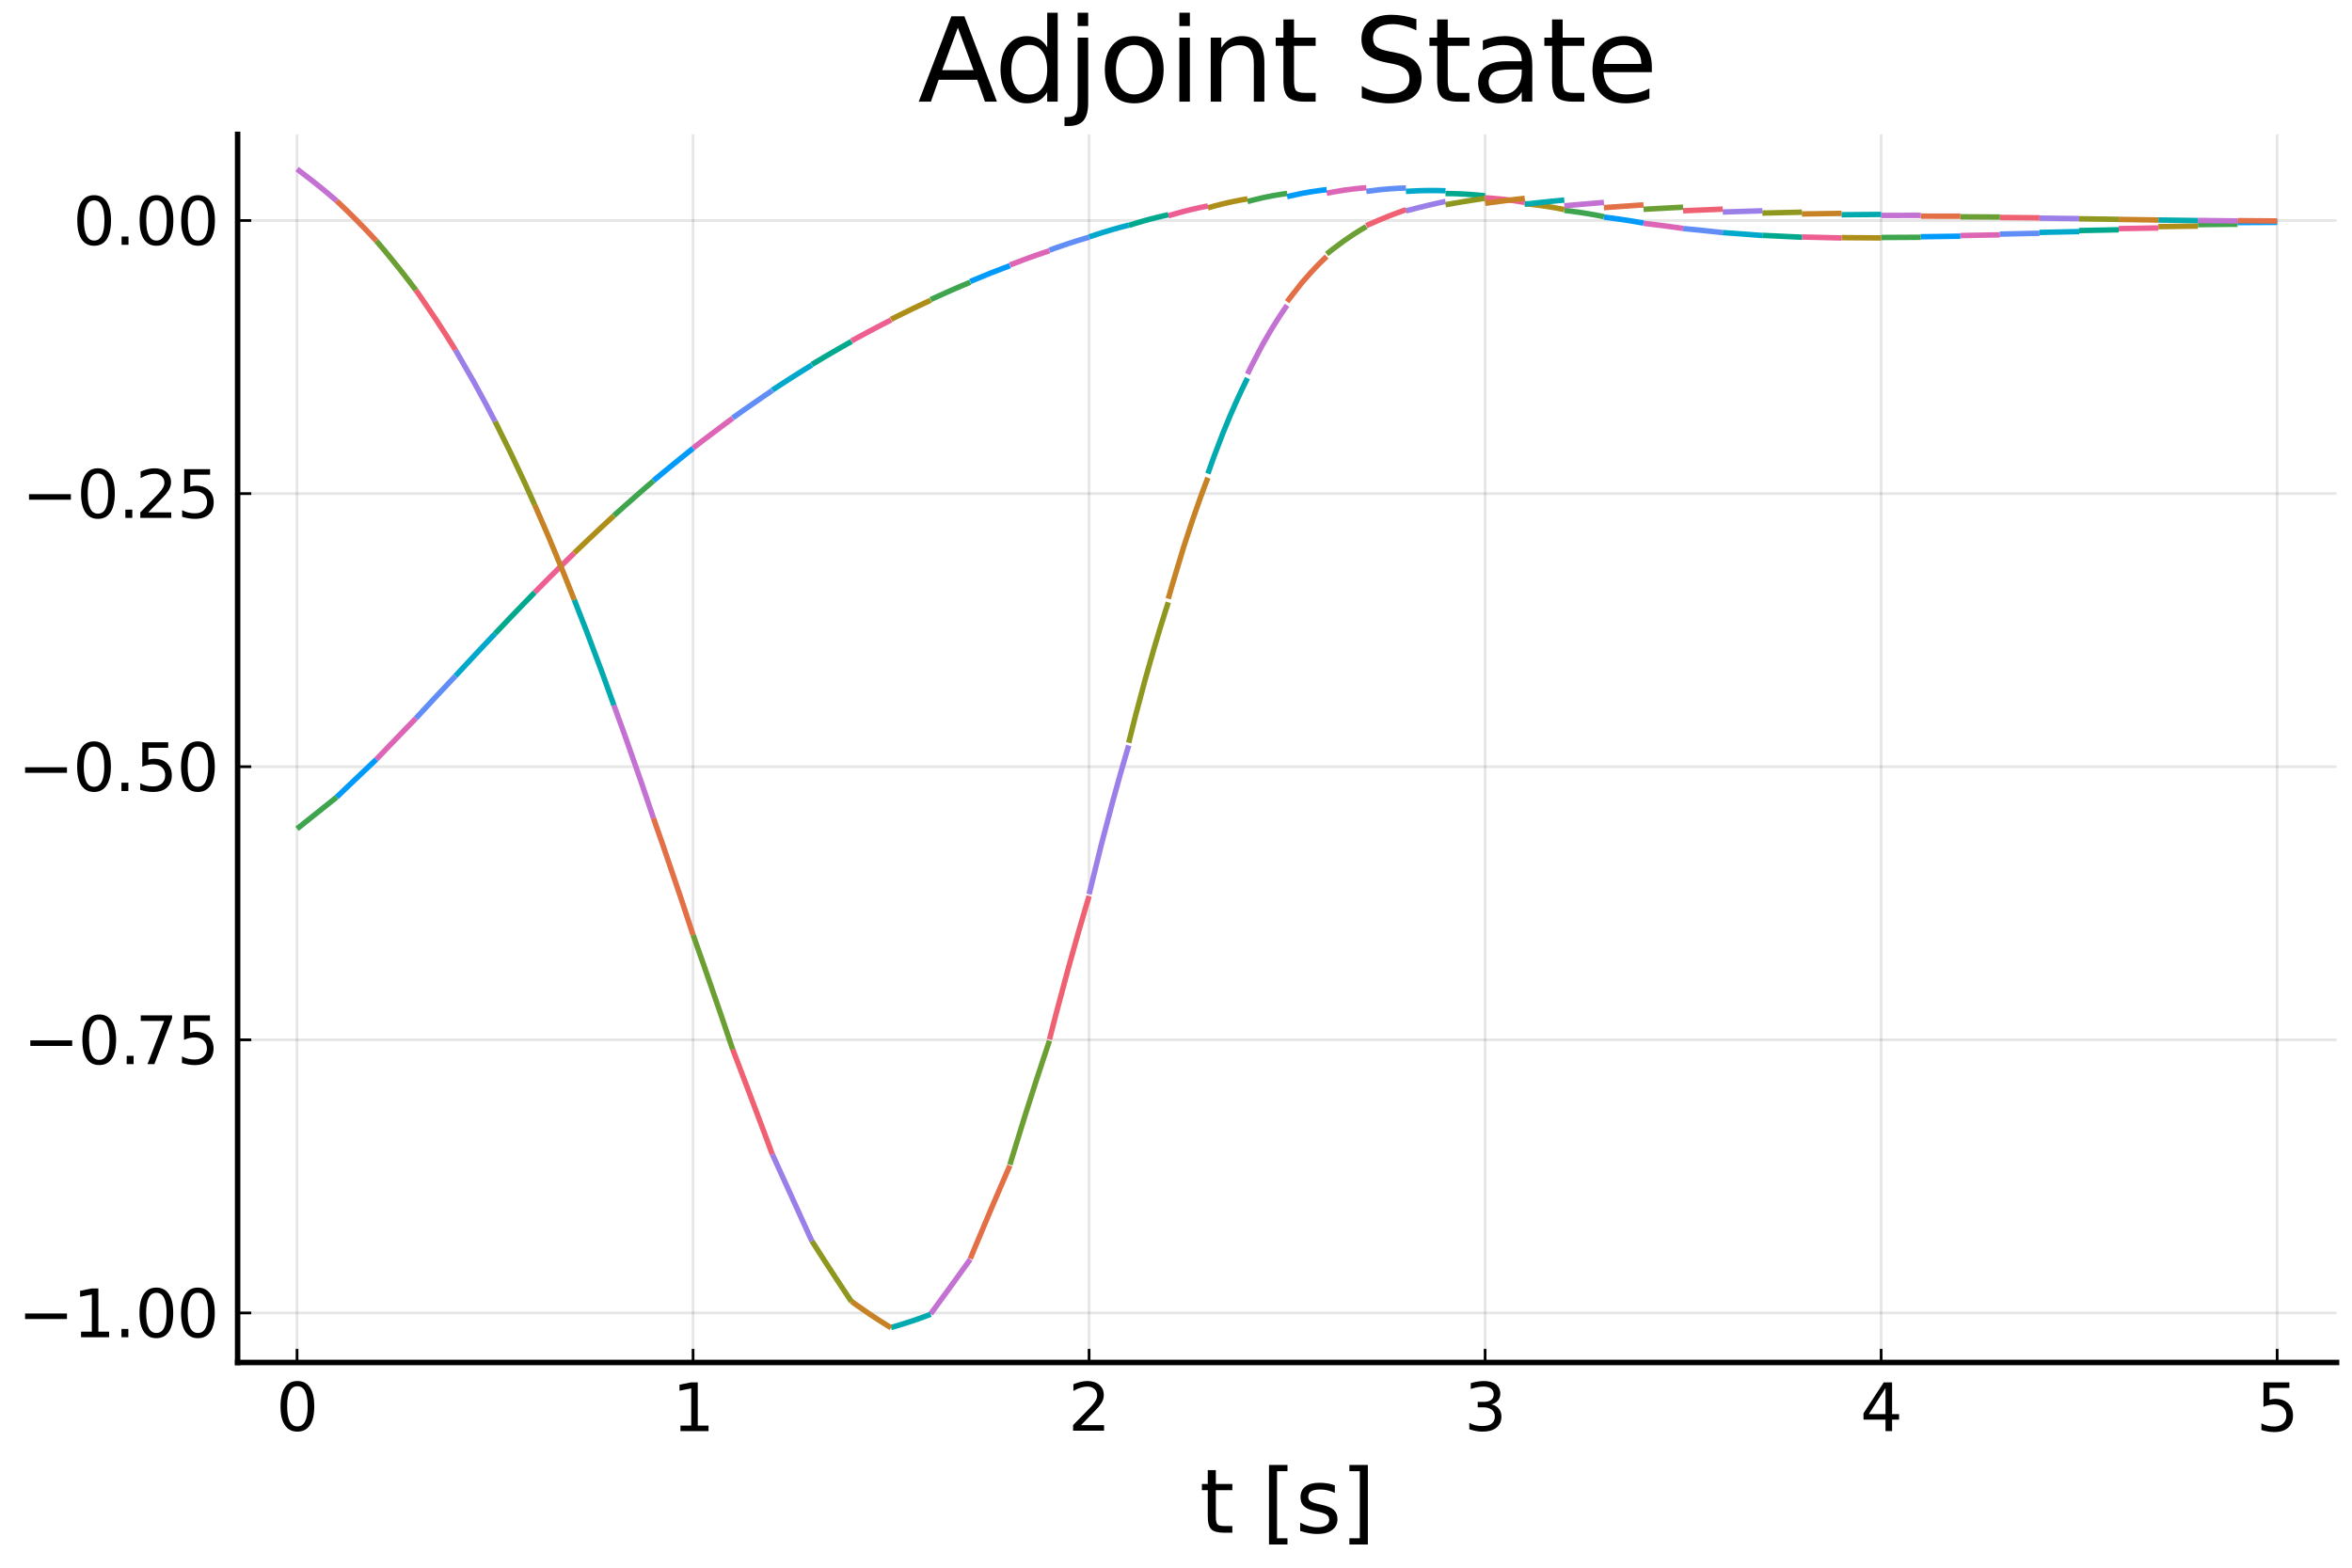 <?xml version="1.0" encoding="utf-8" standalone="no"?>
<!DOCTYPE svg PUBLIC "-//W3C//DTD SVG 1.1//EN"
  "http://www.w3.org/Graphics/SVG/1.1/DTD/svg11.dtd">
<svg xmlns:xlink="http://www.w3.org/1999/xlink" width="432pt" height="288pt" viewBox="0 0 432 288" xmlns="http://www.w3.org/2000/svg" version="1.1">
 <defs>
  <style type="text/css">*{stroke-linejoin: round; stroke-linecap: butt}</style>
 </defs>
 <g id="figure_1">
  <g id="patch_1">
   <path d="M 0 288 
L 432 288 
L 432 0 
L 0 0 
z
" style="fill: #ffffff"/>
  </g>
  <g id="axes_1">
   <g id="patch_2">
    <path d="M 43.647 250.305 
L 429.165 250.305 
L 429.165 24.675 
L 43.647 24.675 
z
" style="fill: #ffffff"/>
   </g>
   <g id="matplotlib.axis_1">
    <g id="xtick_1">
     <g id="line2d_1">
      <path d="M 54.558 250.305 
L 54.558 24.675 
" clip-path="url(#p7c7c1f93aa)" style="fill: none; stroke: #000000; stroke-opacity: 0.1; stroke-width: 0.5; stroke-linecap: square"/>
     </g>
     <g id="line2d_2">
      <defs>
       <path id="m35b6d1b919" d="M 0 0 
L 0 -2.5 
" style="stroke: #000000; stroke-width: 0.5"/>
      </defs>
      <g>
       <use xlink:href="#m35b6d1b919" x="54.558" y="250.305" style="stroke: #000000; stroke-width: 0.5"/>
      </g>
     </g>
     <g id="text_1">
      <!-- $0$ -->
      <g transform="translate(50.718 262.923)scale(0.12 -0.12)">
       <defs>
        <path id="DejaVuSans-30" d="M 2034 4250 
Q 1547 4250 1301 3770 
Q 1056 3291 1056 2328 
Q 1056 1369 1301 889 
Q 1547 409 2034 409 
Q 2525 409 2770 889 
Q 3016 1369 3016 2328 
Q 3016 3291 2770 3770 
Q 2525 4250 2034 4250 
z
M 2034 4750 
Q 2819 4750 3233 4129 
Q 3647 3509 3647 2328 
Q 3647 1150 3233 529 
Q 2819 -91 2034 -91 
Q 1250 -91 836 529 
Q 422 1150 422 2328 
Q 422 3509 836 4129 
Q 1250 4750 2034 4750 
z
" transform="scale(0.016)"/>
       </defs>
       <use xlink:href="#DejaVuSans-30" transform="translate(0 0.781)"/>
      </g>
     </g>
    </g>
    <g id="xtick_2">
     <g id="line2d_3">
      <path d="M 127.297 250.305 
L 127.297 24.675 
" clip-path="url(#p7c7c1f93aa)" style="fill: none; stroke: #000000; stroke-opacity: 0.1; stroke-width: 0.5; stroke-linecap: square"/>
     </g>
     <g id="line2d_4">
      <g>
       <use xlink:href="#m35b6d1b919" x="127.297" y="250.305" style="stroke: #000000; stroke-width: 0.5"/>
      </g>
     </g>
     <g id="text_2">
      <!-- $1$ -->
      <g transform="translate(123.457 262.923)scale(0.12 -0.12)">
       <defs>
        <path id="DejaVuSans-31" d="M 794 531 
L 1825 531 
L 1825 4091 
L 703 3866 
L 703 4441 
L 1819 4666 
L 2450 4666 
L 2450 531 
L 3481 531 
L 3481 0 
L 794 0 
L 794 531 
z
" transform="scale(0.016)"/>
       </defs>
       <use xlink:href="#DejaVuSans-31" transform="translate(0 0.094)"/>
      </g>
     </g>
    </g>
    <g id="xtick_3">
     <g id="line2d_5">
      <path d="M 200.036 250.305 
L 200.036 24.675 
" clip-path="url(#p7c7c1f93aa)" style="fill: none; stroke: #000000; stroke-opacity: 0.1; stroke-width: 0.5; stroke-linecap: square"/>
     </g>
     <g id="line2d_6">
      <g>
       <use xlink:href="#m35b6d1b919" x="200.036" y="250.305" style="stroke: #000000; stroke-width: 0.5"/>
      </g>
     </g>
     <g id="text_3">
      <!-- $2$ -->
      <g transform="translate(196.196 262.923)scale(0.12 -0.12)">
       <defs>
        <path id="DejaVuSans-32" d="M 1228 531 
L 3431 531 
L 3431 0 
L 469 0 
L 469 531 
Q 828 903 1448 1529 
Q 2069 2156 2228 2338 
Q 2531 2678 2651 2914 
Q 2772 3150 2772 3378 
Q 2772 3750 2511 3984 
Q 2250 4219 1831 4219 
Q 1534 4219 1204 4116 
Q 875 4013 500 3803 
L 500 4441 
Q 881 4594 1212 4672 
Q 1544 4750 1819 4750 
Q 2544 4750 2975 4387 
Q 3406 4025 3406 3419 
Q 3406 3131 3298 2873 
Q 3191 2616 2906 2266 
Q 2828 2175 2409 1742 
Q 1991 1309 1228 531 
z
" transform="scale(0.016)"/>
       </defs>
       <use xlink:href="#DejaVuSans-32" transform="translate(0 0.781)"/>
      </g>
     </g>
    </g>
    <g id="xtick_4">
     <g id="line2d_7">
      <path d="M 272.776 250.305 
L 272.776 24.675 
" clip-path="url(#p7c7c1f93aa)" style="fill: none; stroke: #000000; stroke-opacity: 0.1; stroke-width: 0.5; stroke-linecap: square"/>
     </g>
     <g id="line2d_8">
      <g>
       <use xlink:href="#m35b6d1b919" x="272.776" y="250.305" style="stroke: #000000; stroke-width: 0.5"/>
      </g>
     </g>
     <g id="text_4">
      <!-- $3$ -->
      <g transform="translate(268.936 262.923)scale(0.12 -0.12)">
       <defs>
        <path id="DejaVuSans-33" d="M 2597 2516 
Q 3050 2419 3304 2112 
Q 3559 1806 3559 1356 
Q 3559 666 3084 287 
Q 2609 -91 1734 -91 
Q 1441 -91 1130 -33 
Q 819 25 488 141 
L 488 750 
Q 750 597 1062 519 
Q 1375 441 1716 441 
Q 2309 441 2620 675 
Q 2931 909 2931 1356 
Q 2931 1769 2642 2001 
Q 2353 2234 1838 2234 
L 1294 2234 
L 1294 2753 
L 1863 2753 
Q 2328 2753 2575 2939 
Q 2822 3125 2822 3475 
Q 2822 3834 2567 4026 
Q 2313 4219 1838 4219 
Q 1578 4219 1281 4162 
Q 984 4106 628 3988 
L 628 4550 
Q 988 4650 1302 4700 
Q 1616 4750 1894 4750 
Q 2613 4750 3031 4423 
Q 3450 4097 3450 3541 
Q 3450 3153 3228 2886 
Q 3006 2619 2597 2516 
z
" transform="scale(0.016)"/>
       </defs>
       <use xlink:href="#DejaVuSans-33" transform="translate(0 0.781)"/>
      </g>
     </g>
    </g>
    <g id="xtick_5">
     <g id="line2d_9">
      <path d="M 345.515 250.305 
L 345.515 24.675 
" clip-path="url(#p7c7c1f93aa)" style="fill: none; stroke: #000000; stroke-opacity: 0.1; stroke-width: 0.5; stroke-linecap: square"/>
     </g>
     <g id="line2d_10">
      <g>
       <use xlink:href="#m35b6d1b919" x="345.515" y="250.305" style="stroke: #000000; stroke-width: 0.5"/>
      </g>
     </g>
     <g id="text_5">
      <!-- $4$ -->
      <g transform="translate(341.675 262.923)scale(0.12 -0.12)">
       <defs>
        <path id="DejaVuSans-34" d="M 2419 4116 
L 825 1625 
L 2419 1625 
L 2419 4116 
z
M 2253 4666 
L 3047 4666 
L 3047 1625 
L 3713 1625 
L 3713 1100 
L 3047 1100 
L 3047 0 
L 2419 0 
L 2419 1100 
L 313 1100 
L 313 1709 
L 2253 4666 
z
" transform="scale(0.016)"/>
       </defs>
       <use xlink:href="#DejaVuSans-34" transform="translate(0 0.094)"/>
      </g>
     </g>
    </g>
    <g id="xtick_6">
     <g id="line2d_11">
      <path d="M 418.254 250.305 
L 418.254 24.675 
" clip-path="url(#p7c7c1f93aa)" style="fill: none; stroke: #000000; stroke-opacity: 0.1; stroke-width: 0.5; stroke-linecap: square"/>
     </g>
     <g id="line2d_12">
      <g>
       <use xlink:href="#m35b6d1b919" x="418.254" y="250.305" style="stroke: #000000; stroke-width: 0.5"/>
      </g>
     </g>
     <g id="text_6">
      <!-- $5$ -->
      <g transform="translate(414.414 262.923)scale(0.12 -0.12)">
       <defs>
        <path id="DejaVuSans-35" d="M 691 4666 
L 3169 4666 
L 3169 4134 
L 1269 4134 
L 1269 2991 
Q 1406 3038 1543 3061 
Q 1681 3084 1819 3084 
Q 2600 3084 3056 2656 
Q 3513 2228 3513 1497 
Q 3513 744 3044 326 
Q 2575 -91 1722 -91 
Q 1428 -91 1123 -41 
Q 819 9 494 109 
L 494 744 
Q 775 591 1075 516 
Q 1375 441 1709 441 
Q 2250 441 2565 725 
Q 2881 1009 2881 1497 
Q 2881 1984 2565 2268 
Q 2250 2553 1709 2553 
Q 1456 2553 1204 2497 
Q 953 2441 691 2322 
L 691 4666 
z
" transform="scale(0.016)"/>
       </defs>
       <use xlink:href="#DejaVuSans-35" transform="translate(0 0.094)"/>
      </g>
     </g>
    </g>
    <g id="text_7">
     <!-- t [s] -->
     <g transform="translate(220.317 281.577)scale(0.16 -0.16)">
      <defs>
       <path id="DejaVuSans-74" d="M 1172 4494 
L 1172 3500 
L 2356 3500 
L 2356 3053 
L 1172 3053 
L 1172 1153 
Q 1172 725 1289 603 
Q 1406 481 1766 481 
L 2356 481 
L 2356 0 
L 1766 0 
Q 1100 0 847 248 
Q 594 497 594 1153 
L 594 3053 
L 172 3053 
L 172 3500 
L 594 3500 
L 594 4494 
L 1172 4494 
z
" transform="scale(0.016)"/>
       <path id="DejaVuSans-20" transform="scale(0.016)"/>
       <path id="DejaVuSans-5b" d="M 550 4863 
L 1875 4863 
L 1875 4416 
L 1125 4416 
L 1125 -397 
L 1875 -397 
L 1875 -844 
L 550 -844 
L 550 4863 
z
" transform="scale(0.016)"/>
       <path id="DejaVuSans-73" d="M 2834 3397 
L 2834 2853 
Q 2591 2978 2328 3040 
Q 2066 3103 1784 3103 
Q 1356 3103 1142 2972 
Q 928 2841 928 2578 
Q 928 2378 1081 2264 
Q 1234 2150 1697 2047 
L 1894 2003 
Q 2506 1872 2764 1633 
Q 3022 1394 3022 966 
Q 3022 478 2636 193 
Q 2250 -91 1575 -91 
Q 1294 -91 989 -36 
Q 684 19 347 128 
L 347 722 
Q 666 556 975 473 
Q 1284 391 1588 391 
Q 1994 391 2212 530 
Q 2431 669 2431 922 
Q 2431 1156 2273 1281 
Q 2116 1406 1581 1522 
L 1381 1569 
Q 847 1681 609 1914 
Q 372 2147 372 2553 
Q 372 3047 722 3315 
Q 1072 3584 1716 3584 
Q 2034 3584 2315 3537 
Q 2597 3491 2834 3397 
z
" transform="scale(0.016)"/>
       <path id="DejaVuSans-5d" d="M 1947 4863 
L 1947 -844 
L 622 -844 
L 622 -397 
L 1369 -397 
L 1369 4416 
L 622 4416 
L 622 4863 
L 1947 4863 
z
" transform="scale(0.016)"/>
      </defs>
      <use xlink:href="#DejaVuSans-74"/>
      <use xlink:href="#DejaVuSans-20" x="39.209"/>
      <use xlink:href="#DejaVuSans-5b" x="70.996"/>
      <use xlink:href="#DejaVuSans-73" x="110.01"/>
      <use xlink:href="#DejaVuSans-5d" x="162.109"/>
     </g>
    </g>
   </g>
   <g id="matplotlib.axis_2">
    <g id="ytick_1">
     <g id="line2d_13">
      <path d="M 43.647 241.197 
L 429.165 241.197 
" clip-path="url(#p7c7c1f93aa)" style="fill: none; stroke: #000000; stroke-opacity: 0.1; stroke-width: 0.5; stroke-linecap: square"/>
     </g>
     <g id="line2d_14">
      <defs>
       <path id="ma102ed02de" d="M 0 0 
L 2.5 0 
" style="stroke: #000000; stroke-width: 0.5"/>
      </defs>
      <g>
       <use xlink:href="#ma102ed02de" x="43.647" y="241.197" style="stroke: #000000; stroke-width: 0.5"/>
      </g>
     </g>
     <g id="text_8">
      <!-- $-1.00$ -->
      <g transform="translate(3.307 245.756)scale(0.12 -0.12)">
       <defs>
        <path id="DejaVuSans-2212" d="M 678 2272 
L 4684 2272 
L 4684 1741 
L 678 1741 
L 678 2272 
z
" transform="scale(0.016)"/>
        <path id="DejaVuSans-2e" d="M 684 794 
L 1344 794 
L 1344 0 
L 684 0 
L 684 794 
z
" transform="scale(0.016)"/>
       </defs>
       <use xlink:href="#DejaVuSans-2212" transform="translate(0 0.781)"/>
       <use xlink:href="#DejaVuSans-31" transform="translate(83.789 0.781)"/>
       <use xlink:href="#DejaVuSans-2e" transform="translate(147.412 0.781)"/>
       <use xlink:href="#DejaVuSans-30" transform="translate(179.199 0.781)"/>
       <use xlink:href="#DejaVuSans-30" transform="translate(242.822 0.781)"/>
      </g>
     </g>
    </g>
    <g id="ytick_2">
     <g id="line2d_15">
      <path d="M 43.647 191.025 
L 429.165 191.025 
" clip-path="url(#p7c7c1f93aa)" style="fill: none; stroke: #000000; stroke-opacity: 0.1; stroke-width: 0.5; stroke-linecap: square"/>
     </g>
     <g id="line2d_16">
      <g>
       <use xlink:href="#ma102ed02de" x="43.647" y="191.025" style="stroke: #000000; stroke-width: 0.5"/>
      </g>
     </g>
     <g id="text_9">
      <!-- $-0.75$ -->
      <g transform="translate(4.267 195.584)scale(0.12 -0.12)">
       <defs>
        <path id="DejaVuSans-37" d="M 525 4666 
L 3525 4666 
L 3525 4397 
L 1831 0 
L 1172 0 
L 2766 4134 
L 525 4134 
L 525 4666 
z
" transform="scale(0.016)"/>
       </defs>
       <use xlink:href="#DejaVuSans-2212" transform="translate(0 0.781)"/>
       <use xlink:href="#DejaVuSans-30" transform="translate(83.789 0.781)"/>
       <use xlink:href="#DejaVuSans-2e" transform="translate(147.412 0.781)"/>
       <use xlink:href="#DejaVuSans-37" transform="translate(171.449 0.781)"/>
       <use xlink:href="#DejaVuSans-35" transform="translate(235.072 0.781)"/>
      </g>
     </g>
    </g>
    <g id="ytick_3">
     <g id="line2d_17">
      <path d="M 43.647 140.853 
L 429.165 140.853 
" clip-path="url(#p7c7c1f93aa)" style="fill: none; stroke: #000000; stroke-opacity: 0.1; stroke-width: 0.5; stroke-linecap: square"/>
     </g>
     <g id="line2d_18">
      <g>
       <use xlink:href="#ma102ed02de" x="43.647" y="140.853" style="stroke: #000000; stroke-width: 0.5"/>
      </g>
     </g>
     <g id="text_10">
      <!-- $-0.50$ -->
      <g transform="translate(3.307 145.412)scale(0.12 -0.12)">
       <use xlink:href="#DejaVuSans-2212" transform="translate(0 0.781)"/>
       <use xlink:href="#DejaVuSans-30" transform="translate(83.789 0.781)"/>
       <use xlink:href="#DejaVuSans-2e" transform="translate(147.412 0.781)"/>
       <use xlink:href="#DejaVuSans-35" transform="translate(179.199 0.781)"/>
       <use xlink:href="#DejaVuSans-30" transform="translate(242.822 0.781)"/>
      </g>
     </g>
    </g>
    <g id="ytick_4">
     <g id="line2d_19">
      <path d="M 43.647 90.681 
L 429.165 90.681 
" clip-path="url(#p7c7c1f93aa)" style="fill: none; stroke: #000000; stroke-opacity: 0.1; stroke-width: 0.5; stroke-linecap: square"/>
     </g>
     <g id="line2d_20">
      <g>
       <use xlink:href="#ma102ed02de" x="43.647" y="90.681" style="stroke: #000000; stroke-width: 0.5"/>
      </g>
     </g>
     <g id="text_11">
      <!-- $-0.25$ -->
      <g transform="translate(4.027 95.24)scale(0.12 -0.12)">
       <use xlink:href="#DejaVuSans-2212" transform="translate(0 0.781)"/>
       <use xlink:href="#DejaVuSans-30" transform="translate(83.789 0.781)"/>
       <use xlink:href="#DejaVuSans-2e" transform="translate(147.412 0.781)"/>
       <use xlink:href="#DejaVuSans-32" transform="translate(173.699 0.781)"/>
       <use xlink:href="#DejaVuSans-35" transform="translate(237.322 0.781)"/>
      </g>
     </g>
    </g>
    <g id="ytick_5">
     <g id="line2d_21">
      <path d="M 43.647 40.51 
L 429.165 40.51 
" clip-path="url(#p7c7c1f93aa)" style="fill: none; stroke: #000000; stroke-opacity: 0.1; stroke-width: 0.5; stroke-linecap: square"/>
     </g>
     <g id="line2d_22">
      <g>
       <use xlink:href="#ma102ed02de" x="43.647" y="40.51" style="stroke: #000000; stroke-width: 0.5"/>
      </g>
     </g>
     <g id="text_12">
      <!-- $0.00$ -->
      <g transform="translate(13.387 45.069)scale(0.12 -0.12)">
       <use xlink:href="#DejaVuSans-30" transform="translate(0 0.781)"/>
       <use xlink:href="#DejaVuSans-2e" transform="translate(63.623 0.781)"/>
       <use xlink:href="#DejaVuSans-30" transform="translate(95.41 0.781)"/>
       <use xlink:href="#DejaVuSans-30" transform="translate(159.033 0.781)"/>
      </g>
     </g>
    </g>
   </g>
   <g id="line2d_23">
    <path d="M 418.254 40.849 
L 418.055 40.85 
L 416.066 40.86 
L 412.97 40.875 
L 410.981 40.885 
" clip-path="url(#p7c7c1f93aa)" style="fill: none; stroke: #009afa"/>
   </g>
   <g id="line2d_24">
    <path d="M 418.254 40.593 
L 418.055 40.592 
L 416.066 40.577 
L 412.97 40.554 
L 410.981 40.539 
" clip-path="url(#p7c7c1f93aa)" style="fill: none; stroke: #e36f47"/>
   </g>
   <g id="patch_3">
    <path d="M 43.647 250.305 
L 43.647 24.675 
" style="fill: none; stroke: #000000; stroke-linejoin: miter; stroke-linecap: square"/>
   </g>
   <g id="patch_4">
    <path d="M 43.647 250.305 
L 429.165 250.305 
" style="fill: none; stroke: #000000; stroke-linejoin: miter; stroke-linecap: square"/>
   </g>
   <g id="line2d_25">
    <path d="M 410.981 41.194 
L 410.815 41.195 
L 409.162 41.21 
L 406.599 41.235 
L 403.707 41.263 
" clip-path="url(#p7c7c1f93aa)" style="fill: none; stroke: #3ea44e"/>
   </g>
   <g id="text_13">
    <!-- Adjoint State -->
    <g transform="translate(168.581 18.675)scale(0.21 -0.21)">
     <defs>
      <path id="DejaVuSans-41" d="M 2188 4044 
L 1331 1722 
L 3047 1722 
L 2188 4044 
z
M 1831 4666 
L 2547 4666 
L 4325 0 
L 3669 0 
L 3244 1197 
L 1141 1197 
L 716 0 
L 50 0 
L 1831 4666 
z
" transform="scale(0.016)"/>
      <path id="DejaVuSans-64" d="M 2906 2969 
L 2906 4863 
L 3481 4863 
L 3481 0 
L 2906 0 
L 2906 525 
Q 2725 213 2448 61 
Q 2172 -91 1784 -91 
Q 1150 -91 751 415 
Q 353 922 353 1747 
Q 353 2572 751 3078 
Q 1150 3584 1784 3584 
Q 2172 3584 2448 3432 
Q 2725 3281 2906 2969 
z
M 947 1747 
Q 947 1113 1208 752 
Q 1469 391 1925 391 
Q 2381 391 2643 752 
Q 2906 1113 2906 1747 
Q 2906 2381 2643 2742 
Q 2381 3103 1925 3103 
Q 1469 3103 1208 2742 
Q 947 2381 947 1747 
z
" transform="scale(0.016)"/>
      <path id="DejaVuSans-6a" d="M 603 3500 
L 1178 3500 
L 1178 -63 
Q 1178 -731 923 -1031 
Q 669 -1331 103 -1331 
L -116 -1331 
L -116 -844 
L 38 -844 
Q 366 -844 484 -692 
Q 603 -541 603 -63 
L 603 3500 
z
M 603 4863 
L 1178 4863 
L 1178 4134 
L 603 4134 
L 603 4863 
z
" transform="scale(0.016)"/>
      <path id="DejaVuSans-6f" d="M 1959 3097 
Q 1497 3097 1228 2736 
Q 959 2375 959 1747 
Q 959 1119 1226 758 
Q 1494 397 1959 397 
Q 2419 397 2687 759 
Q 2956 1122 2956 1747 
Q 2956 2369 2687 2733 
Q 2419 3097 1959 3097 
z
M 1959 3584 
Q 2709 3584 3137 3096 
Q 3566 2609 3566 1747 
Q 3566 888 3137 398 
Q 2709 -91 1959 -91 
Q 1206 -91 779 398 
Q 353 888 353 1747 
Q 353 2609 779 3096 
Q 1206 3584 1959 3584 
z
" transform="scale(0.016)"/>
      <path id="DejaVuSans-69" d="M 603 3500 
L 1178 3500 
L 1178 0 
L 603 0 
L 603 3500 
z
M 603 4863 
L 1178 4863 
L 1178 4134 
L 603 4134 
L 603 4863 
z
" transform="scale(0.016)"/>
      <path id="DejaVuSans-6e" d="M 3513 2113 
L 3513 0 
L 2938 0 
L 2938 2094 
Q 2938 2591 2744 2837 
Q 2550 3084 2163 3084 
Q 1697 3084 1428 2787 
Q 1159 2491 1159 1978 
L 1159 0 
L 581 0 
L 581 3500 
L 1159 3500 
L 1159 2956 
Q 1366 3272 1645 3428 
Q 1925 3584 2291 3584 
Q 2894 3584 3203 3211 
Q 3513 2838 3513 2113 
z
" transform="scale(0.016)"/>
      <path id="DejaVuSans-53" d="M 3425 4513 
L 3425 3897 
Q 3066 4069 2747 4153 
Q 2428 4238 2131 4238 
Q 1616 4238 1336 4038 
Q 1056 3838 1056 3469 
Q 1056 3159 1242 3001 
Q 1428 2844 1947 2747 
L 2328 2669 
Q 3034 2534 3370 2195 
Q 3706 1856 3706 1288 
Q 3706 609 3251 259 
Q 2797 -91 1919 -91 
Q 1588 -91 1214 -16 
Q 841 59 441 206 
L 441 856 
Q 825 641 1194 531 
Q 1563 422 1919 422 
Q 2459 422 2753 634 
Q 3047 847 3047 1241 
Q 3047 1584 2836 1778 
Q 2625 1972 2144 2069 
L 1759 2144 
Q 1053 2284 737 2584 
Q 422 2884 422 3419 
Q 422 4038 858 4394 
Q 1294 4750 2059 4750 
Q 2388 4750 2728 4690 
Q 3069 4631 3425 4513 
z
" transform="scale(0.016)"/>
      <path id="DejaVuSans-61" d="M 2194 1759 
Q 1497 1759 1228 1600 
Q 959 1441 959 1056 
Q 959 750 1161 570 
Q 1363 391 1709 391 
Q 2188 391 2477 730 
Q 2766 1069 2766 1631 
L 2766 1759 
L 2194 1759 
z
M 3341 1997 
L 3341 0 
L 2766 0 
L 2766 531 
Q 2569 213 2275 61 
Q 1981 -91 1556 -91 
Q 1019 -91 701 211 
Q 384 513 384 1019 
Q 384 1609 779 1909 
Q 1175 2209 1959 2209 
L 2766 2209 
L 2766 2266 
Q 2766 2663 2505 2880 
Q 2244 3097 1772 3097 
Q 1472 3097 1187 3025 
Q 903 2953 641 2809 
L 641 3341 
Q 956 3463 1253 3523 
Q 1550 3584 1831 3584 
Q 2591 3584 2966 3190 
Q 3341 2797 3341 1997 
z
" transform="scale(0.016)"/>
      <path id="DejaVuSans-65" d="M 3597 1894 
L 3597 1613 
L 953 1613 
Q 991 1019 1311 708 
Q 1631 397 2203 397 
Q 2534 397 2845 478 
Q 3156 559 3463 722 
L 3463 178 
Q 3153 47 2828 -22 
Q 2503 -91 2169 -91 
Q 1331 -91 842 396 
Q 353 884 353 1716 
Q 353 2575 817 3079 
Q 1281 3584 2069 3584 
Q 2775 3584 3186 3129 
Q 3597 2675 3597 1894 
z
M 3022 2063 
Q 3016 2534 2758 2815 
Q 2500 3097 2075 3097 
Q 1594 3097 1305 2825 
Q 1016 2553 972 2059 
L 3022 2063 
z
" transform="scale(0.016)"/>
     </defs>
     <use xlink:href="#DejaVuSans-41"/>
     <use xlink:href="#DejaVuSans-64" x="66.658"/>
     <use xlink:href="#DejaVuSans-6a" x="130.135"/>
     <use xlink:href="#DejaVuSans-6f" x="157.918"/>
     <use xlink:href="#DejaVuSans-69" x="219.1"/>
     <use xlink:href="#DejaVuSans-6e" x="246.883"/>
     <use xlink:href="#DejaVuSans-74" x="310.262"/>
     <use xlink:href="#DejaVuSans-20" x="349.471"/>
     <use xlink:href="#DejaVuSans-53" x="381.258"/>
     <use xlink:href="#DejaVuSans-74" x="444.734"/>
     <use xlink:href="#DejaVuSans-61" x="483.943"/>
     <use xlink:href="#DejaVuSans-74" x="545.223"/>
     <use xlink:href="#DejaVuSans-65" x="584.432"/>
    </g>
   </g>
   <g id="line2d_26">
    <path d="M 410.981 40.589 
L 410.815 40.587 
L 409.162 40.566 
L 406.599 40.535 
L 403.707 40.5 
" clip-path="url(#p7c7c1f93aa)" style="fill: none; stroke: #c371d2"/>
   </g>
   <g id="line2d_27">
    <path d="M 403.707 41.538 
L 403.555 41.54 
L 402.042 41.56 
L 399.873 41.589 
L 396.433 41.637 
" clip-path="url(#p7c7c1f93aa)" style="fill: none; stroke: #ac8e18"/>
   </g>
   <g id="line2d_28">
    <path d="M 403.707 40.525 
L 403.555 40.522 
L 402.042 40.499 
L 399.873 40.467 
L 396.433 40.418 
" clip-path="url(#p7c7c1f93aa)" style="fill: none; stroke: #00aaae"/>
   </g>
   <g id="line2d_29">
    <path d="M 396.433 41.879 
L 396.269 41.882 
L 394.632 41.909 
L 392.276 41.949 
L 389.159 42.004 
" clip-path="url(#p7c7c1f93aa)" style="fill: none; stroke: #ed5e93"/>
   </g>
   <g id="line2d_30">
    <path d="M 396.433 40.422 
L 396.269 40.419 
L 394.632 40.393 
L 392.276 40.357 
L 389.159 40.311 
" clip-path="url(#p7c7c1f93aa)" style="fill: none; stroke: #c68225"/>
   </g>
   <g id="line2d_31">
    <path d="M 389.159 42.215 
L 388.981 42.218 
L 387.205 42.252 
L 384.589 42.304 
L 381.885 42.358 
" clip-path="url(#p7c7c1f93aa)" style="fill: none; stroke: #00a98d"/>
   </g>
   <g id="line2d_32">
    <path d="M 389.159 40.297 
L 388.981 40.294 
L 387.205 40.268 
L 384.589 40.23 
L 381.885 40.192 
" clip-path="url(#p7c7c1f93aa)" style="fill: none; stroke: #8e971e"/>
   </g>
   <g id="line2d_33">
    <path d="M 381.885 42.541 
L 381.691 42.545 
L 379.757 42.585 
L 376.775 42.649 
L 374.611 42.696 
" clip-path="url(#p7c7c1f93aa)" style="fill: none; stroke: #00a9cc"/>
   </g>
   <g id="line2d_34">
    <path d="M 381.885 40.159 
L 381.691 40.157 
L 379.757 40.133 
L 376.775 40.096 
L 374.611 40.07 
" clip-path="url(#p7c7c1f93aa)" style="fill: none; stroke: #9b7fe9"/>
   </g>
   <g id="line2d_35">
    <path d="M 374.611 42.852 
L 374.412 42.856 
L 372.424 42.898 
L 368.796 42.975 
L 367.337 43.007 
" clip-path="url(#p7c7c1f93aa)" style="fill: none; stroke: #618df6"/>
   </g>
   <g id="line2d_36">
    <path d="M 374.611 40.016 
L 374.412 40.014 
L 372.424 39.995 
L 368.796 39.961 
L 367.337 39.948 
" clip-path="url(#p7c7c1f93aa)" style="fill: none; stroke: #f06073"/>
   </g>
   <g id="line2d_37">
    <path d="M 367.337 43.14 
L 367.141 43.144 
L 365.181 43.181 
L 360.063 43.279 
" clip-path="url(#p7c7c1f93aa)" style="fill: none; stroke: #dd65b6"/>
   </g>
   <g id="line2d_38">
    <path d="M 367.337 39.87 
L 367.141 39.868 
L 365.181 39.857 
L 360.063 39.827 
" clip-path="url(#p7c7c1f93aa)" style="fill: none; stroke: #6c9f33"/>
   </g>
   <g id="line2d_39">
    <path d="M 360.063 43.392 
L 359.874 43.394 
L 357.983 43.421 
L 353.781 43.481 
L 352.789 43.495 
" clip-path="url(#p7c7c1f93aa)" style="fill: none; stroke: #009afa"/>
   </g>
   <g id="line2d_40">
    <path d="M 360.063 39.719 
L 359.874 39.718 
L 357.983 39.715 
L 353.781 39.708 
L 352.789 39.706 
" clip-path="url(#p7c7c1f93aa)" style="fill: none; stroke: #e36f47"/>
   </g>
   <g id="line2d_41">
    <path d="M 352.789 43.589 
L 352.608 43.59 
L 350.798 43.6 
L 347.469 43.619 
L 345.515 43.631 
" clip-path="url(#p7c7c1f93aa)" style="fill: none; stroke: #3ea44e"/>
   </g>
   <g id="line2d_42">
    <path d="M 352.789 39.561 
L 352.608 39.561 
L 350.798 39.567 
L 347.469 39.577 
L 345.515 39.582 
" clip-path="url(#p7c7c1f93aa)" style="fill: none; stroke: #c371d2"/>
   </g>
   <g id="line2d_43">
    <path d="M 345.515 43.707 
L 345.342 43.706 
L 343.611 43.693 
L 340.657 43.673 
L 338.241 43.656 
" clip-path="url(#p7c7c1f93aa)" style="fill: none; stroke: #ac8e18"/>
   </g>
   <g id="line2d_44">
    <path d="M 345.515 39.39 
L 345.342 39.391 
L 343.611 39.407 
L 340.657 39.431 
L 338.241 39.45 
" clip-path="url(#p7c7c1f93aa)" style="fill: none; stroke: #00aaae"/>
   </g>
   <g id="line2d_45">
    <path d="M 338.241 43.717 
L 338.076 43.713 
L 336.419 43.671 
L 333.655 43.602 
L 330.967 43.538 
" clip-path="url(#p7c7c1f93aa)" style="fill: none; stroke: #ed5e93"/>
   </g>
   <g id="line2d_46">
    <path d="M 338.241 39.199 
L 338.076 39.202 
L 336.419 39.227 
L 333.655 39.268 
L 330.967 39.306 
" clip-path="url(#p7c7c1f93aa)" style="fill: none; stroke: #c68225"/>
   </g>
   <g id="line2d_47">
    <path d="M 330.967 43.583 
L 330.817 43.575 
L 329.319 43.501 
L 326.714 43.377 
L 323.693 43.239 
" clip-path="url(#p7c7c1f93aa)" style="fill: none; stroke: #00a98d"/>
   </g>
   <g id="line2d_48">
    <path d="M 330.967 38.98 
L 330.817 38.984 
L 329.319 39.018 
L 326.714 39.076 
L 323.693 39.141 
" clip-path="url(#p7c7c1f93aa)" style="fill: none; stroke: #8e971e"/>
   </g>
   <g id="line2d_49">
    <path d="M 323.693 43.267 
L 323.568 43.257 
L 322.319 43.159 
L 320.051 42.986 
L 316.716 42.748 
L 316.419 42.727 
" clip-path="url(#p7c7c1f93aa)" style="fill: none; stroke: #00a9cc"/>
   </g>
   <g id="line2d_50">
    <path d="M 323.693 38.723 
L 323.568 38.727 
L 322.319 38.767 
L 320.051 38.838 
L 316.716 38.939 
L 316.419 38.948 
" clip-path="url(#p7c7c1f93aa)" style="fill: none; stroke: #9b7fe9"/>
   </g>
   <g id="line2d_51">
    <path d="M 316.419 42.738 
L 316.317 42.726 
L 315.293 42.61 
L 313.512 42.417 
L 310.854 42.148 
L 309.145 41.986 
" clip-path="url(#p7c7c1f93aa)" style="fill: none; stroke: #618df6"/>
   </g>
   <g id="line2d_52">
    <path d="M 316.419 38.418 
L 316.317 38.422 
L 315.293 38.465 
L 313.512 38.54 
L 310.854 38.65 
L 309.145 38.72 
" clip-path="url(#p7c7c1f93aa)" style="fill: none; stroke: #f06073"/>
   </g>
   <g id="line2d_53">
    <path d="M 309.145 41.975 
L 309.068 41.964 
L 308.29 41.848 
L 306.954 41.658 
L 304.973 41.394 
L 302.309 41.073 
L 301.871 41.024 
" clip-path="url(#p7c7c1f93aa)" style="fill: none; stroke: #dd65b6"/>
   </g>
   <g id="line2d_54">
    <path d="M 309.145 38.057 
L 309.068 38.061 
L 308.29 38.104 
L 306.954 38.176 
L 304.973 38.284 
L 302.309 38.427 
L 301.871 38.45 
" clip-path="url(#p7c7c1f93aa)" style="fill: none; stroke: #6c9f33"/>
   </g>
   <g id="line2d_55">
    <path d="M 301.871 40.984 
L 301.827 40.976 
L 301.379 40.895 
L 300.479 40.737 
L 299.31 40.543 
L 297.677 40.293 
L 295.709 40.022 
L 294.598 39.882 
" clip-path="url(#p7c7c1f93aa)" style="fill: none; stroke: #009afa"/>
   </g>
   <g id="line2d_56">
    <path d="M 301.871 37.641 
L 301.827 37.644 
L 301.379 37.674 
L 300.479 37.735 
L 299.31 37.815 
L 297.677 37.928 
L 295.709 38.064 
L 294.598 38.141 
" clip-path="url(#p7c7c1f93aa)" style="fill: none; stroke: #e36f47"/>
   </g>
   <g id="line2d_57">
    <path d="M 294.598 39.802 
L 294.555 39.793 
L 294.134 39.708 
L 293.34 39.554 
L 292.206 39.348 
L 290.564 39.079 
L 288.552 38.793 
L 287.324 38.641 
" clip-path="url(#p7c7c1f93aa)" style="fill: none; stroke: #3ea44e"/>
   </g>
   <g id="line2d_58">
    <path d="M 294.598 37.188 
L 294.555 37.191 
L 294.134 37.226 
L 293.34 37.291 
L 292.206 37.386 
L 290.564 37.526 
L 288.552 37.701 
L 287.324 37.809 
" clip-path="url(#p7c7c1f93aa)" style="fill: none; stroke: #c371d2"/>
   </g>
   <g id="line2d_59">
    <path d="M 287.324 38.5 
L 287.283 38.492 
L 286.88 38.41 
L 286.275 38.293 
L 285.316 38.119 
L 284.147 37.927 
L 282.695 37.718 
L 281.223 37.537 
L 280.05 37.414 
" clip-path="url(#p7c7c1f93aa)" style="fill: none; stroke: #ac8e18"/>
   </g>
   <g id="line2d_60">
    <path d="M 287.324 36.75 
L 287.283 36.754 
L 286.88 36.792 
L 286.275 36.851 
L 285.316 36.946 
L 284.147 37.065 
L 282.695 37.218 
L 281.223 37.377 
L 280.05 37.505 
" clip-path="url(#p7c7c1f93aa)" style="fill: none; stroke: #00aaae"/>
   </g>
   <g id="line2d_61">
    <path d="M 280.05 37.181 
L 280.02 37.176 
L 279.72 37.124 
L 279.239 37.044 
L 278.432 36.918 
L 277.324 36.764 
L 275.762 36.581 
L 273.81 36.406 
L 272.776 36.337 
" clip-path="url(#p7c7c1f93aa)" style="fill: none; stroke: #ed5e93"/>
   </g>
   <g id="line2d_62">
    <path d="M 280.05 36.437 
L 280.02 36.44 
L 279.72 36.474 
L 279.239 36.528 
L 278.432 36.622 
L 277.324 36.756 
L 275.762 36.953 
L 273.81 37.212 
L 272.776 37.353 
" clip-path="url(#p7c7c1f93aa)" style="fill: none; stroke: #c68225"/>
   </g>
   <g id="line2d_63">
    <path d="M 272.776 35.978 
L 272.717 35.971 
L 272.127 35.906 
L 271.46 35.84 
L 270.202 35.734 
L 268.921 35.651 
L 267.272 35.581 
L 265.502 35.551 
" clip-path="url(#p7c7c1f93aa)" style="fill: none; stroke: #00a98d"/>
   </g>
   <g id="line2d_64">
    <path d="M 272.776 36.435 
L 272.717 36.443 
L 272.127 36.527 
L 271.46 36.624 
L 270.202 36.816 
L 268.921 37.022 
L 267.272 37.299 
L 265.502 37.611 
" clip-path="url(#p7c7c1f93aa)" style="fill: none; stroke: #8e971e"/>
   </g>
   <g id="line2d_65">
    <path d="M 265.502 35.049 
L 265.429 35.046 
L 264.7 35.023 
L 263.972 35.007 
L 262.403 35 
L 260.806 35.029 
L 258.264 35.154 
L 258.228 35.156 
" clip-path="url(#p7c7c1f93aa)" style="fill: none; stroke: #00a9cc"/>
   </g>
   <g id="line2d_66">
    <path d="M 265.502 37.01 
L 265.429 37.025 
L 264.7 37.178 
L 263.972 37.336 
L 262.403 37.694 
L 260.806 38.08 
L 258.264 38.733 
L 258.228 38.743 
" clip-path="url(#p7c7c1f93aa)" style="fill: none; stroke: #9b7fe9"/>
   </g>
   <g id="line2d_67">
    <path d="M 258.228 34.539 
L 258.17 34.54 
L 257.589 34.559 
L 256.675 34.6 
L 255.229 34.691 
L 253.388 34.855 
L 251.172 35.13 
L 250.954 35.161 
" clip-path="url(#p7c7c1f93aa)" style="fill: none; stroke: #618df6"/>
   </g>
   <g id="line2d_68">
    <path d="M 258.228 38.54 
L 258.17 38.559 
L 257.589 38.761 
L 256.675 39.09 
L 255.229 39.639 
L 253.388 40.386 
L 251.172 41.355 
L 250.954 41.454 
" clip-path="url(#p7c7c1f93aa)" style="fill: none; stroke: #f06073"/>
   </g>
   <g id="line2d_69">
    <path d="M 250.954 34.489 
L 250.919 34.492 
L 250.569 34.519 
L 249.748 34.59 
L 248.681 34.701 
L 246.903 34.93 
L 244.858 35.27 
L 243.68 35.505 
" clip-path="url(#p7c7c1f93aa)" style="fill: none; stroke: #dd65b6"/>
   </g>
   <g id="line2d_70">
    <path d="M 250.954 41.62 
L 250.919 41.64 
L 250.569 41.843 
L 249.748 42.335 
L 248.681 43.006 
L 246.903 44.209 
L 244.858 45.728 
L 243.68 46.669 
" clip-path="url(#p7c7c1f93aa)" style="fill: none; stroke: #6c9f33"/>
   </g>
   <g id="line2d_71">
    <path d="M 243.68 34.845 
L 243.624 34.851 
L 243.066 34.914 
L 242.202 35.023 
L 240.834 35.223 
L 239.104 35.527 
L 236.887 36.013 
L 236.406 36.133 
" clip-path="url(#p7c7c1f93aa)" style="fill: none; stroke: #009afa"/>
   </g>
   <g id="line2d_72">
    <path d="M 243.68 47.12 
L 243.624 47.172 
L 243.066 47.7 
L 242.202 48.55 
L 240.834 49.986 
L 239.104 51.962 
L 236.887 54.782 
L 236.406 55.439 
" clip-path="url(#p7c7c1f93aa)" style="fill: none; stroke: #e36f47"/>
   </g>
   <g id="line2d_73">
    <path d="M 236.406 35.539 
L 236.348 35.547 
L 235.767 35.629 
L 234.924 35.759 
L 233.561 35.995 
L 231.932 36.324 
L 229.863 36.824 
L 229.132 37.024 
" clip-path="url(#p7c7c1f93aa)" style="fill: none; stroke: #3ea44e"/>
   </g>
   <g id="line2d_74">
    <path d="M 236.406 56.085 
L 236.348 56.167 
L 235.767 57.002 
L 234.924 58.266 
L 233.561 60.436 
L 231.932 63.254 
L 229.863 67.213 
L 229.132 68.72 
" clip-path="url(#p7c7c1f93aa)" style="fill: none; stroke: #c371d2"/>
   </g>
   <g id="line2d_75">
    <path d="M 229.132 36.538 
L 229.093 36.544 
L 228.702 36.609 
L 228.038 36.725 
L 227.095 36.902 
L 225.906 37.147 
L 224.656 37.432 
L 222.965 37.868 
L 221.858 38.187 
" clip-path="url(#p7c7c1f93aa)" style="fill: none; stroke: #ac8e18"/>
   </g>
   <g id="line2d_76">
    <path d="M 229.132 69.468 
L 229.093 69.546 
L 228.702 70.333 
L 228.038 71.707 
L 227.095 73.743 
L 225.906 76.452 
L 224.656 79.483 
L 222.965 83.903 
L 221.858 87.006 
" clip-path="url(#p7c7c1f93aa)" style="fill: none; stroke: #00aaae"/>
   </g>
   <g id="line2d_77">
    <path d="M 221.858 37.84 
L 221.806 37.85 
L 221.286 37.951 
L 220.433 38.126 
L 219.115 38.417 
L 217.381 38.845 
L 215.205 39.457 
L 214.584 39.648 
" clip-path="url(#p7c7c1f93aa)" style="fill: none; stroke: #ed5e93"/>
   </g>
   <g id="line2d_78">
    <path d="M 221.858 87.754 
L 221.806 87.889 
L 221.286 89.252 
L 220.433 91.558 
L 219.115 95.301 
L 217.381 100.577 
L 215.205 107.802 
L 214.584 109.995 
" clip-path="url(#p7c7c1f93aa)" style="fill: none; stroke: #c68225"/>
   </g>
   <g id="line2d_79">
    <path d="M 214.584 39.454 
L 214.532 39.466 
L 214.008 39.582 
L 213.144 39.782 
L 211.884 40.091 
L 210.304 40.512 
L 208.552 41.024 
L 207.31 41.417 
" clip-path="url(#p7c7c1f93aa)" style="fill: none; stroke: #00a98d"/>
   </g>
   <g id="line2d_80">
    <path d="M 214.584 110.646 
L 214.532 110.807 
L 214.008 112.439 
L 213.144 115.206 
L 211.884 119.404 
L 210.304 124.963 
L 208.552 131.526 
L 207.31 136.451 
" clip-path="url(#p7c7c1f93aa)" style="fill: none; stroke: #8e971e"/>
   </g>
   <g id="line2d_81">
    <path d="M 207.31 41.363 
L 207.259 41.376 
L 206.748 41.506 
L 205.797 41.757 
L 204.387 42.15 
L 202.327 42.77 
L 200.036 43.529 
" clip-path="url(#p7c7c1f93aa)" style="fill: none; stroke: #00a9cc"/>
   </g>
   <g id="line2d_82">
    <path d="M 207.31 136.948 
L 207.259 137.12 
L 206.748 138.851 
L 205.797 142.144 
L 204.387 147.205 
L 202.327 155.005 
L 200.036 164.273 
" clip-path="url(#p7c7c1f93aa)" style="fill: none; stroke: #9b7fe9"/>
   </g>
   <g id="line2d_83">
    <path d="M 200.036 43.576 
L 199.965 43.597 
L 199.256 43.804 
L 197.983 44.188 
L 196.204 44.756 
L 193.905 45.544 
L 192.762 45.96 
" clip-path="url(#p7c7c1f93aa)" style="fill: none; stroke: #618df6"/>
   </g>
   <g id="line2d_84">
    <path d="M 200.036 164.62 
L 199.965 164.856 
L 199.256 167.237 
L 197.983 171.608 
L 196.204 177.938 
L 193.905 186.517 
L 192.762 190.953 
" clip-path="url(#p7c7c1f93aa)" style="fill: none; stroke: #f06073"/>
   </g>
   <g id="line2d_85">
    <path d="M 192.762 46.066 
L 192.689 46.09 
L 191.95 46.333 
L 190.382 46.866 
L 188.212 47.644 
L 185.488 48.69 
" clip-path="url(#p7c7c1f93aa)" style="fill: none; stroke: #dd65b6"/>
   </g>
   <g id="line2d_86">
    <path d="M 192.762 191.183 
L 192.689 191.402 
L 191.95 193.602 
L 190.382 198.355 
L 188.212 205.135 
L 185.488 213.975 
" clip-path="url(#p7c7c1f93aa)" style="fill: none; stroke: #6c9f33"/>
   </g>
   <g id="line2d_87">
    <path d="M 185.488 48.819 
L 185.364 48.865 
L 184.123 49.327 
L 182.034 50.136 
L 178.932 51.408 
L 178.215 51.715 
" clip-path="url(#p7c7c1f93aa)" style="fill: none; stroke: #009afa"/>
   </g>
   <g id="line2d_88">
    <path d="M 185.488 214.127 
L 185.364 214.411 
L 184.123 217.265 
L 182.034 222.134 
L 178.932 229.507 
L 178.215 231.237 
" clip-path="url(#p7c7c1f93aa)" style="fill: none; stroke: #e36f47"/>
   </g>
   <g id="line2d_89">
    <path d="M 178.215 51.848 
L 178.084 51.901 
L 176.782 52.443 
L 174.644 53.361 
L 171.475 54.789 
L 170.941 55.038 
" clip-path="url(#p7c7c1f93aa)" style="fill: none; stroke: #3ea44e"/>
   </g>
   <g id="line2d_90">
    <path d="M 178.215 231.34 
L 178.084 231.522 
L 176.782 233.332 
L 174.644 236.292 
L 171.475 240.641 
L 170.941 241.37 
" clip-path="url(#p7c7c1f93aa)" style="fill: none; stroke: #c371d2"/>
   </g>
   <g id="line2d_91">
    <path d="M 170.941 55.162 
L 170.833 55.211 
L 169.753 55.709 
L 167.76 56.65 
L 165.045 57.977 
L 163.667 58.672 
" clip-path="url(#p7c7c1f93aa)" style="fill: none; stroke: #ac8e18"/>
   </g>
   <g id="line2d_92">
    <path d="M 170.941 241.442 
L 170.833 241.485 
L 169.753 241.895 
L 167.76 242.607 
L 165.045 243.473 
L 163.667 243.866 
" clip-path="url(#p7c7c1f93aa)" style="fill: none; stroke: #00aaae"/>
   </g>
   <g id="line2d_93">
    <path d="M 163.667 58.782 
L 163.603 58.814 
L 162.968 59.137 
L 161.467 59.911 
L 159.772 60.804 
L 157.502 62.027 
L 156.393 62.638 
" clip-path="url(#p7c7c1f93aa)" style="fill: none; stroke: #ed5e93"/>
   </g>
   <g id="line2d_94">
    <path d="M 163.667 243.92 
L 163.603 243.881 
L 162.968 243.494 
L 161.467 242.551 
L 159.772 241.439 
L 157.502 239.872 
L 156.393 239.072 
" clip-path="url(#p7c7c1f93aa)" style="fill: none; stroke: #c68225"/>
   </g>
   <g id="line2d_95">
    <path d="M 156.393 62.733 
L 156.321 62.773 
L 155.605 63.175 
L 153.772 64.219 
L 151.421 65.588 
L 149.119 66.962 
" clip-path="url(#p7c7c1f93aa)" style="fill: none; stroke: #00a98d"/>
   </g>
   <g id="line2d_96">
    <path d="M 156.393 239.113 
L 156.321 239.007 
L 155.605 237.936 
L 153.772 235.168 
L 151.421 231.566 
L 149.119 227.979 
" clip-path="url(#p7c7c1f93aa)" style="fill: none; stroke: #8e971e"/>
   </g>
   <g id="line2d_97">
    <path d="M 149.119 67.041 
L 148.998 67.115 
L 147.793 67.861 
L 145.154 69.524 
L 141.845 71.667 
" clip-path="url(#p7c7c1f93aa)" style="fill: none; stroke: #00a9cc"/>
   </g>
   <g id="line2d_98">
    <path d="M 149.119 228.012 
L 148.998 227.746 
L 147.793 225.094 
L 145.154 219.29 
L 141.845 212.013 
" clip-path="url(#p7c7c1f93aa)" style="fill: none; stroke: #9b7fe9"/>
   </g>
   <g id="line2d_99">
    <path d="M 141.845 71.733 
L 141.689 71.837 
L 140.134 72.892 
L 136.96 75.088 
L 134.571 76.779 
" clip-path="url(#p7c7c1f93aa)" style="fill: none; stroke: #618df6"/>
   </g>
   <g id="line2d_100">
    <path d="M 141.845 212.04 
L 141.689 211.62 
L 140.134 207.44 
L 136.96 199.011 
L 134.571 192.753 
" clip-path="url(#p7c7c1f93aa)" style="fill: none; stroke: #f06073"/>
   </g>
   <g id="line2d_101">
    <path d="M 134.571 76.832 
L 134.389 76.966 
L 132.569 78.311 
L 129.154 80.888 
L 127.297 82.319 
" clip-path="url(#p7c7c1f93aa)" style="fill: none; stroke: #dd65b6"/>
   </g>
   <g id="line2d_102">
    <path d="M 134.571 192.776 
L 134.389 192.234 
L 132.569 186.855 
L 129.154 176.986 
L 127.297 171.738 
" clip-path="url(#p7c7c1f93aa)" style="fill: none; stroke: #6c9f33"/>
   </g>
   <g id="line2d_103">
    <path d="M 127.297 82.361 
L 127.098 82.52 
L 125.109 84.115 
L 121.791 86.828 
L 120.023 88.301 
" clip-path="url(#p7c7c1f93aa)" style="fill: none; stroke: #009afa"/>
   </g>
   <g id="line2d_104">
    <path d="M 127.297 171.759 
L 127.098 171.148 
L 125.109 165.114 
L 121.791 155.358 
L 120.023 150.307 
" clip-path="url(#p7c7c1f93aa)" style="fill: none; stroke: #e36f47"/>
   </g>
   <g id="line2d_105">
    <path d="M 120.023 88.334 
L 119.818 88.51 
L 117.766 90.283 
L 114.7 92.98 
L 112.749 94.726 
" clip-path="url(#p7c7c1f93aa)" style="fill: none; stroke: #3ea44e"/>
   </g>
   <g id="line2d_106">
    <path d="M 120.023 150.326 
L 119.818 149.709 
L 117.766 143.645 
L 114.7 134.905 
L 112.749 129.534 
" clip-path="url(#p7c7c1f93aa)" style="fill: none; stroke: #c371d2"/>
   </g>
   <g id="line2d_107">
    <path d="M 112.749 94.751 
L 112.547 94.936 
L 110.528 96.803 
L 107.725 99.435 
L 105.475 101.583 
" clip-path="url(#p7c7c1f93aa)" style="fill: none; stroke: #ac8e18"/>
   </g>
   <g id="line2d_108">
    <path d="M 112.749 129.551 
L 112.547 128.982 
L 110.528 123.395 
L 107.725 115.933 
L 105.475 110.18 
" clip-path="url(#p7c7c1f93aa)" style="fill: none; stroke: #00aaae"/>
   </g>
   <g id="line2d_109">
    <path d="M 105.475 101.602 
L 105.283 101.789 
L 103.358 103.673 
L 100.791 106.221 
L 98.201 108.833 
" clip-path="url(#p7c7c1f93aa)" style="fill: none; stroke: #ed5e93"/>
   </g>
   <g id="line2d_110">
    <path d="M 105.475 110.195 
L 105.283 109.703 
L 103.358 104.879 
L 100.791 98.693 
L 98.201 92.727 
" clip-path="url(#p7c7c1f93aa)" style="fill: none; stroke: #c68225"/>
   </g>
   <g id="line2d_111">
    <path d="M 98.201 108.847 
L 98.022 109.029 
L 96.23 110.865 
L 93.875 113.304 
L 90.927 116.406 
" clip-path="url(#p7c7c1f93aa)" style="fill: none; stroke: #00a98d"/>
   </g>
   <g id="line2d_112">
    <path d="M 98.201 92.741 
L 98.022 92.338 
L 96.23 88.379 
L 93.875 83.377 
L 90.927 77.415 
" clip-path="url(#p7c7c1f93aa)" style="fill: none; stroke: #8e971e"/>
   </g>
   <g id="line2d_113">
    <path d="M 90.927 116.415 
L 90.764 116.586 
L 89.132 118.304 
L 86.982 120.59 
L 83.653 124.181 
" clip-path="url(#p7c7c1f93aa)" style="fill: none; stroke: #00a9cc"/>
   </g>
   <g id="line2d_114">
    <path d="M 90.927 77.428 
L 90.764 77.113 
L 89.132 74.012 
L 86.982 70.076 
L 83.653 64.296 
" clip-path="url(#p7c7c1f93aa)" style="fill: none; stroke: #9b7fe9"/>
   </g>
   <g id="line2d_115">
    <path d="M 83.653 124.187 
L 83.51 124.338 
L 82.078 125.854 
L 80.145 127.912 
L 76.877 131.435 
L 76.379 131.976 
" clip-path="url(#p7c7c1f93aa)" style="fill: none; stroke: #618df6"/>
   </g>
   <g id="line2d_116">
    <path d="M 83.653 64.308 
L 83.51 64.075 
L 82.078 61.782 
L 80.145 58.794 
L 76.877 53.994 
L 76.379 53.29 
" clip-path="url(#p7c7c1f93aa)" style="fill: none; stroke: #f06073"/>
   </g>
   <g id="line2d_117">
    <path d="M 76.379 131.979 
L 76.263 132.098 
L 75.103 133.291 
L 73.445 135.001 
L 70.77 137.78 
L 69.105 139.522 
" clip-path="url(#p7c7c1f93aa)" style="fill: none; stroke: #dd65b6"/>
   </g>
   <g id="line2d_118">
    <path d="M 76.379 53.3 
L 76.263 53.145 
L 75.103 51.608 
L 73.445 49.477 
L 70.77 46.187 
L 69.105 44.228 
" clip-path="url(#p7c7c1f93aa)" style="fill: none; stroke: #6c9f33"/>
   </g>
   <g id="line2d_119">
    <path d="M 69.105 139.524 
L 69.035 139.591 
L 68.329 140.26 
L 67.145 141.384 
L 65.478 142.968 
L 63.513 144.841 
L 61.832 146.449 
" clip-path="url(#p7c7c1f93aa)" style="fill: none; stroke: #009afa"/>
   </g>
   <g id="line2d_120">
    <path d="M 69.105 44.236 
L 69.035 44.159 
L 68.329 43.398 
L 67.145 42.145 
L 65.478 40.436 
L 63.513 38.495 
L 61.832 36.896 
" clip-path="url(#p7c7c1f93aa)" style="fill: none; stroke: #e36f47"/>
   </g>
   <g id="line2d_121">
    <path d="M 61.832 146.449 
L 61.755 146.511 
L 60.991 147.124 
L 59.651 148.197 
L 57.507 149.909 
L 54.558 152.258 
" clip-path="url(#p7c7c1f93aa)" style="fill: none; stroke: #3ea44e"/>
   </g>
   <g id="line2d_122">
    <path d="M 61.832 36.901 
L 61.755 36.834 
L 60.991 36.177 
L 59.651 35.051 
L 57.507 33.318 
L 54.558 31.06 
" clip-path="url(#p7c7c1f93aa)" style="fill: none; stroke: #c371d2"/>
   </g>
  </g>
 </g>
 <defs>
  <clipPath id="p7c7c1f93aa">
   <rect x="43.647" y="24.675" width="385.519" height="225.631"/>
  </clipPath>
 </defs>
</svg>

